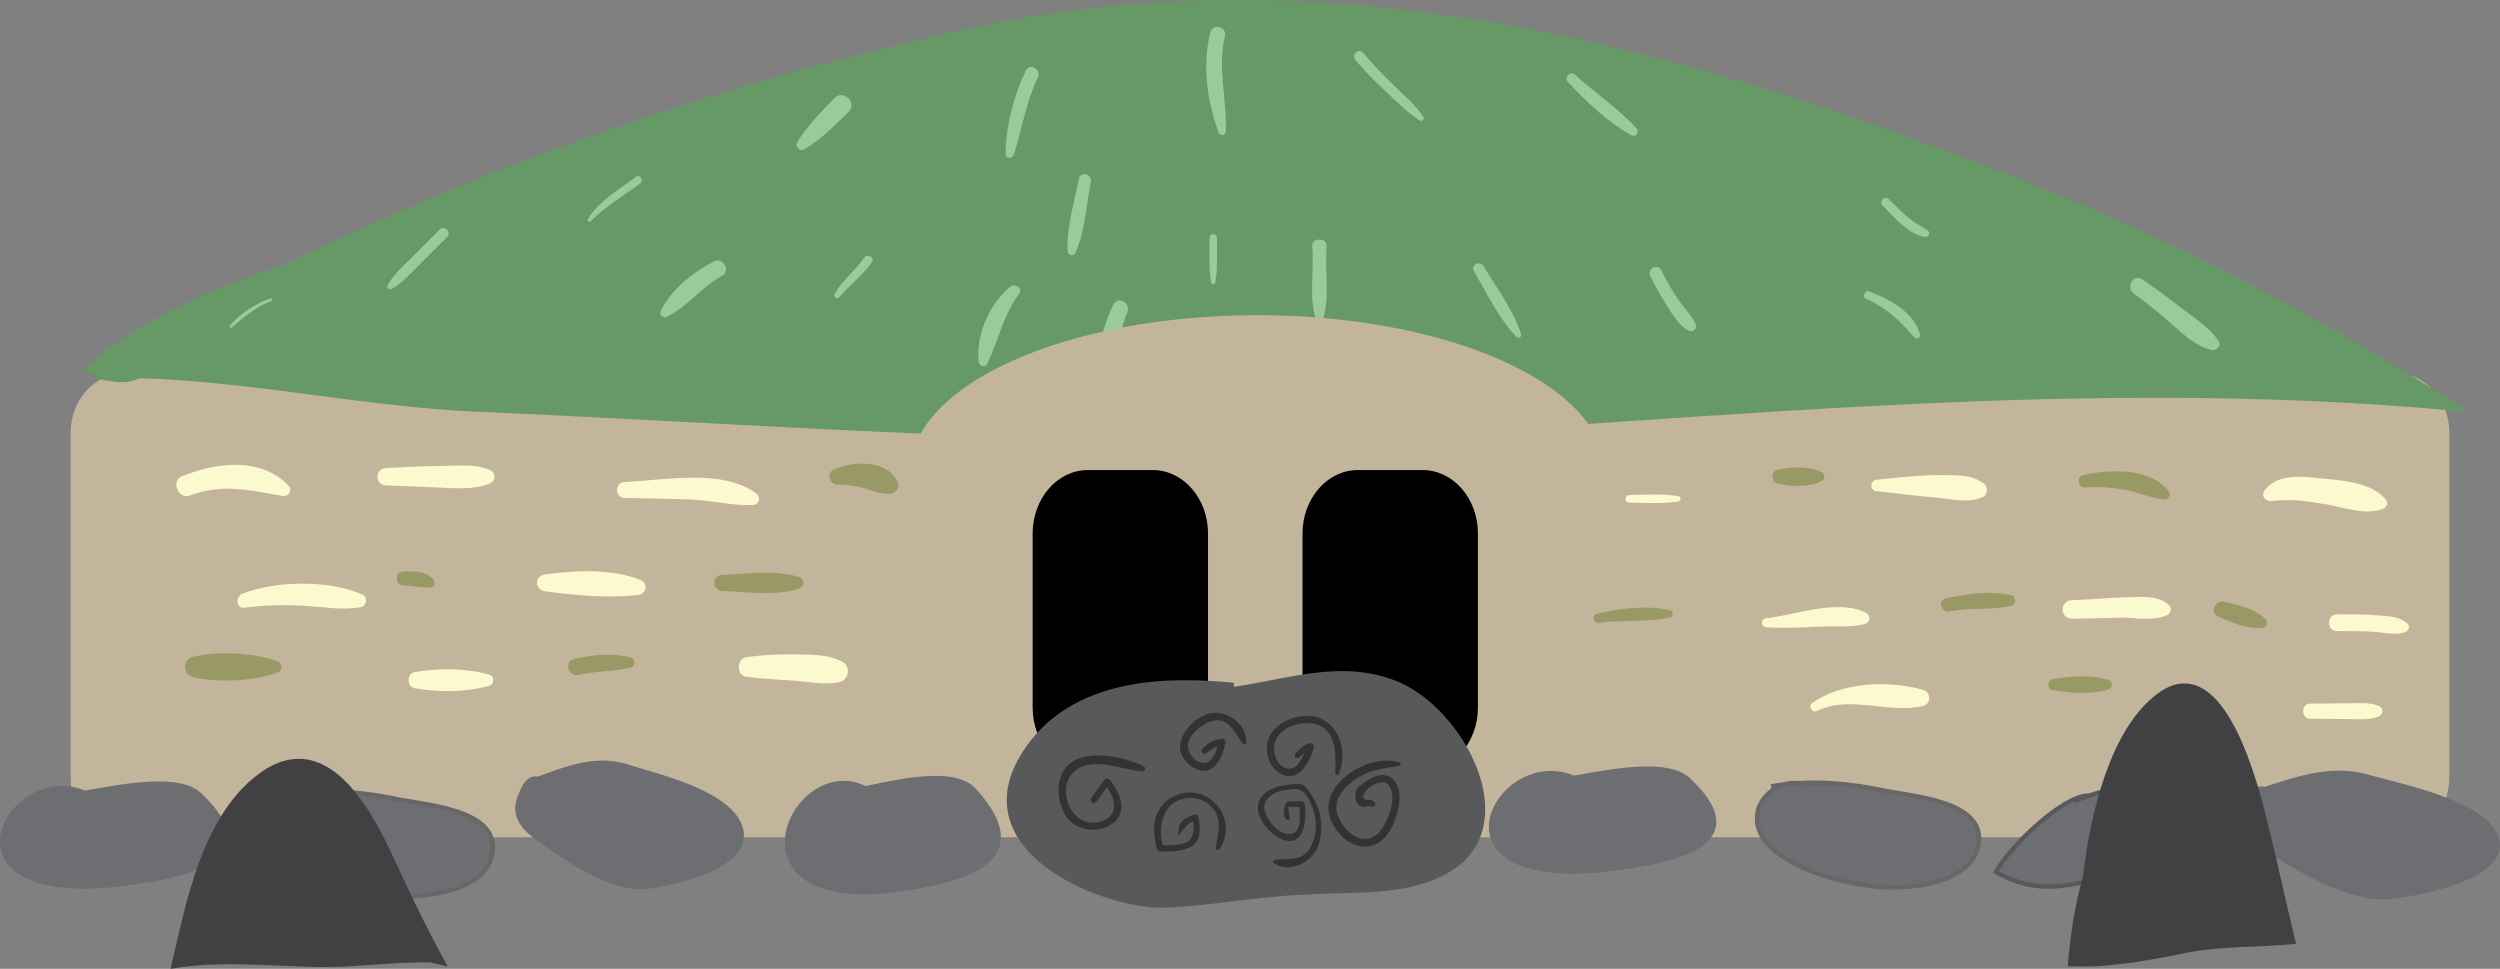 <?xml version="1.0" encoding="utf-8"?>
<!-- Generator: Adobe Illustrator 16.0.0, SVG Export Plug-In . SVG Version: 6.00 Build 0)  -->
<!DOCTYPE svg PUBLIC "-//W3C//DTD SVG 1.1//EN" "http://www.w3.org/Graphics/SVG/1.1/DTD/svg11.dtd">
<svg version="1.1" xmlns="http://www.w3.org/2000/svg" xmlns:xlink="http://www.w3.org/1999/xlink" x="0px" y="0px"
	 width="565.039px" height="218.966px" viewBox="0 0 565.039 218.966" enable-background="new 0 0 565.039 218.966"
	 xml:space="preserve">
<rect x="0" y="0" width="565.039" height="218.966" fill="#808080" stroke="none"/>
<g id="Layer_2">
	<path fill="#C2B59B" stroke="#C2B59B" stroke-miterlimit="10" d="M553.091,175.737c0,7.18-5.372,13-12,13H28.471
		c-6.627,0-12-5.82-12-13v-78c0-7.18,5.373-13,12-13h512.62c6.628,0,12,5.82,12,13V175.737z"/>
	<g>
		<g>
			<path fill="#FCF9CE" d="M42.836,112.005c7.418-2.777,13.528-1.208,21.004,0.077c1.333,0.229,2.381-1.259,1.357-2.331
				c-6.283-6.573-16.566-5.257-24.173-2.044C38.577,108.741,40.349,112.936,42.836,112.005L42.836,112.005z"/>
		</g>
	</g>
	<g>
		<g>
			<path fill="#FCF9CE" d="M87.211,109.706c3.833,0.155,7.667,0.31,11.5,0.465c3.835,0.155,8.342,0.627,11.929-0.878
				c1.526-0.64,1.526-2.471,0-3.111c-3.223-1.352-6.881-0.918-10.321-0.891c-4.369,0.035-8.742,0.301-13.108,0.478
				C84.673,105.871,84.673,109.604,87.211,109.706L87.211,109.706z"/>
		</g>
	</g>
	<g>
		<g>
			<path fill="#FCF9CE" d="M141.211,112.542c4.958,0.14,9.917,0.169,14.875,0.354c4.721,0.177,9.411,1.47,14.125,1.235
				c1.465-0.073,1.799-1.785,0.704-2.599c-7.693-5.713-20.823-2.951-29.704-2.601C138.889,109.024,138.881,112.476,141.211,112.542
				L141.211,112.542z"/>
		</g>
	</g>
	<g>
		<g>
			<path fill="#FCF9CE" d="M55.211,137.351c4.496-0.557,8.917-0.692,13.442-0.444c4.339,0.237,8.643,1.106,12.965,0.308
				c1.255-0.232,1.55-2.263,0.366-2.799c-7.486-3.39-19.58-3.211-27.202-0.233C53.231,134.788,53.266,137.592,55.211,137.351
				L55.211,137.351z"/>
		</g>
	</g>
	<g>
		<g>
			<path fill="#FCF9CE" d="M123.211,133.651c6.751,0.901,14.224,1.597,21,0.836c1.994-0.224,2.346-2.698,0.465-3.438
				c-6.578-2.588-14.568-2.144-21.465-1.227C120.75,130.15,120.752,133.323,123.211,133.651L123.211,133.651z"/>
		</g>
	</g>
	<g>
		<g>
			<path fill="#FCF9CE" d="M93.71,155.557c5.306,0.962,11.652,0.908,16.851-0.554c1.253-0.353,1.253-2.179,0-2.531
				c-5.199-1.462-11.545-1.516-16.851-0.554C91.902,152.246,91.902,155.229,93.71,155.557L93.71,155.557z"/>
		</g>
	</g>
	<g>
		<g>
			<path fill="#FCF9CE" d="M168.608,152.926c3.521,0.514,7.058,0.658,10.604,0.899c3.566,0.243,7.13,1.113,10.654,0.285
				c2.06-0.483,2.433-3.496,0.588-4.498c-3.064-1.664-6.425-1.626-9.849-1.7c-4.017-0.087-8.02,0.059-11.997,0.637
				C166.431,148.865,166.432,152.608,168.608,152.926L168.608,152.926z"/>
		</g>
	</g>
	<g>
		<g>
			<path fill="#FCF9CE" d="M368.211,113.585c3.74,0.091,7.455,0.314,11.167-0.241c0.604-0.09,0.604-1.123,0-1.213
				c-3.712-0.556-7.427-0.333-11.167-0.241C367.119,111.917,367.119,113.558,368.211,113.585L368.211,113.585z"/>
		</g>
	</g>
	<g>
		<g>
			<path fill="#FCF9CE" d="M424.211,111.05c4.515,0.447,9.005,1.047,13.527,1.433c3.559,0.304,7.053,1.314,10.411-0.14
				c1.034-0.448,1.254-2.224,0.376-2.92c-2.682-2.127-5.805-2.014-9.151-2.057c-5.116-0.066-10.089,0.559-15.163,1.06
				C422.522,108.591,422.523,110.882,424.211,111.05L424.211,111.05z"/>
		</g>
	</g>
	<g>
		<g>
			<path fill="#FCF9CE" d="M514.372,112.897c-0.093,0.078-1.756,0.38,0.125,0.225c0.753-0.063,1.501-0.05,2.256-0.083
				c2.736-0.118,5.503,0.412,8.196,0.811c4.044,0.6,9.61,2.773,13.611,1.152c0.698-0.283,1.347-1.182,0.784-1.928
				c-3.304-4.389-11.142-4.56-16.119-5.093c-4.269-0.457-8.992-0.511-11.431,2.928C510.645,112.531,513.04,114.015,514.372,112.897
				L514.372,112.897z"/>
		</g>
	</g>
	<g>
		<g>
			<path fill="#FCF9CE" d="M399.211,141.749c3.942,0.285,7.813,0.122,11.75-0.12c3.418-0.21,7.329,0.324,10.599-0.626
				c1.07-0.312,1.323-1.834,0.313-2.398c-6.092-3.411-16.176,0.421-22.662,1.121C397.926,139.864,397.892,141.653,399.211,141.749
				L399.211,141.749z"/>
		</g>
	</g>
	<g>
		<g>
			<path fill="#FCF9CE" d="M468.211,139.815c3.651,0.031,7.306-0.156,10.956-0.214c3.383-0.052,7.646,0.923,10.762-0.637
				c0.809-0.404,0.929-1.633,0.288-2.233c-2.514-2.352-6.664-1.783-9.838-1.714c-4.063,0.088-8.107,0.518-12.168,0.642
				C465.538,135.74,465.526,139.792,468.211,139.815L468.211,139.815z"/>
		</g>
	</g>
	<g>
		<g>
			<path fill="#FCF9CE" d="M528.211,142.624c2.694,0.001,5.385,0.021,8.077,0.156c2.414,0.121,4.913,0.897,7.25,0.144
				c0.795-0.256,1.312-1.441,0.543-2.057c-1.955-1.564-4.193-1.574-6.64-1.783c-3.065-0.263-6.157-0.232-9.23-0.233
				C525.778,138.85,525.778,142.623,528.211,142.624L528.211,142.624z"/>
		</g>
	</g>
	<g>
		<g>
			<path fill="#FCF9CE" d="M410.75,160.658c7.329-3.666,16.329,0.825,23.956-1.128c1.809-0.463,1.744-3.089,0-3.586
				c-7.938-2.261-18.134-1.825-25.032,2.872C408.537,159.59,409.514,161.276,410.75,160.658L410.75,160.658z"/>
		</g>
	</g>
	<g>
		<g>
			<path fill="#FCF9CE" d="M522.211,162.46c2.692,0.017,5.385,0.033,8.077,0.05c2.426,0.015,4.962,0.336,7.265-0.533
				c1.22-0.46,1.22-2.019,0-2.479c-2.303-0.869-4.839-0.548-7.265-0.533c-2.692,0.017-5.385,0.033-8.077,0.05
				C519.99,159.028,519.99,162.446,522.211,162.46L522.211,162.46z"/>
		</g>
	</g>
	<g>
		<g>
			<path fill="#999965" d="M43.579,153.031c5.807,1.305,13.345,0.952,19.003-0.949c1.328-0.446,1.328-2.243,0-2.689
				c-5.658-1.901-13.196-2.254-19.003-0.949C41.302,148.955,41.302,152.52,43.579,153.031L43.579,153.031z"/>
		</g>
	</g>
	<g>
		<g>
			<path fill="#999965" d="M130.706,152.53c3.909-0.904,7.942-0.672,11.826-1.633c1.15-0.284,1.151-2.036,0-2.32
				c-4.217-1.039-8.613-0.604-12.814,0.367C127.381,149.484,128.372,153.07,130.706,152.53L130.706,152.53z"/>
		</g>
	</g>
	<g>
		<g>
			<path fill="#999965" d="M163.211,133.542c5.645,0.265,11.911,1.223,17.363-0.486c1.304-0.408,1.304-2.229,0-2.637
				c-5.453-1.709-11.718-0.751-17.363-0.486C160.885,130.042,160.885,133.433,163.211,133.542L163.211,133.542z"/>
		</g>
	</g>
	<g>
		<g>
			<path fill="#999965" d="M91.211,132.323c2.014,0.029,3.997,0.489,6,0.48c0.99-0.004,1.332-1.131,0.754-1.82
				c-1.65-1.969-4.416-1.861-6.754-1.832C89.166,129.177,89.167,132.294,91.211,132.323L91.211,132.323z"/>
		</g>
	</g>
	<g>
		<g>
			<path fill="#999965" d="M189.211,109.515c2.059,0.072,4.035,0.223,6.023,0.799c2.014,0.583,3.835,1.488,5.977,1.256
				c1.089-0.118,2.208-1.096,1.767-2.319c-1.949-5.407-10.386-5.186-14.664-3.048C186.653,107.033,187.545,109.457,189.211,109.515
				L189.211,109.515z"/>
		</g>
	</g>
	<g>
		<g>
			<path fill="#999965" d="M401.775,109.319c3.197,0.617,7.026,0.907,10.002-0.614c0.731-0.374,0.731-1.562,0-1.936
				c-2.976-1.521-6.805-1.231-10.002-0.614C400.204,106.458,400.204,109.016,401.775,109.319L401.775,109.319z"/>
		</g>
	</g>
	<g>
		<g>
			<path fill="#999965" d="M361.495,140.766c5.276-0.756,10.742-0.03,15.942-1.211c0.811-0.185,0.812-1.451,0-1.635
				c-5.33-1.207-11.234-0.407-16.509,0.789C359.555,139.021,360.174,140.955,361.495,140.766L361.495,140.766z"/>
		</g>
	</g>
	<g>
		<g>
			<path fill="#999965" d="M440.619,138.214c4.585-1.023,9.417-0.181,13.92-1.29c1.177-0.29,1.178-2.084,0-2.373
				c-4.547-1.117-10.212-0.348-14.734,0.71C437.878,135.711,438.697,138.643,440.619,138.214L440.619,138.214z"/>
		</g>
	</g>
	<g>
		<g>
			<path fill="#999965" d="M471.211,110.159c3.017-0.232,5.861,0.02,8.845,0.503c3.008,0.488,5.814,1.817,8.835,2.235
				c1.209,0.167,1.971-1.029,1.171-2.011c-4.305-5.282-13.259-4.794-19.229-3.521C469.274,107.699,469.609,110.282,471.211,110.159
				L471.211,110.159z"/>
		</g>
	</g>
	<g>
		<g>
			<path fill="#999965" d="M463.87,155.977c3.903,0.62,8.845,1.134,12.64-0.158c1.067-0.363,1.067-1.799,0-2.162
				c-3.795-1.292-8.736-0.778-12.64-0.158C462.637,153.693,462.637,155.781,463.87,155.977L463.87,155.977z"/>
		</g>
	</g>
	<g>
		<g>
			<path fill="#999965" d="M501.287,139.319c3.236,1.375,6.638,3.016,10.23,2.525c0.888-0.121,1.057-1.371,0.507-1.92
				c-2.431-2.421-6.103-3.162-9.325-3.954C500.759,135.494,499.315,138.481,501.287,139.319L501.287,139.319z"/>
		</g>
	</g>
	<g>
		<g>
			<path fill="#999965" d="M338.714,78.234c-1.897-1.896-3.779-3.792-6.255-4.922c-0.567-0.259-1.05,0.516-0.496,0.85
				c2.167,1.306,3.967,3.3,5.745,5.078C338.358,79.889,339.363,78.883,338.714,78.234L338.714,78.234z"/>
		</g>
	</g>
</g>
<g id="Layer_1">
	<g id="XMLID_1_">
		<g>
			<path fill="#669966" d="M25.687,85.041c-2.11-0.18-4.18-0.49-6.14-1.51c12.65-11.19,27.3-17.15,43.58-22.89l0.16,0.32
				c47-23.37,102.42-42.72,159.89-54.87c82.6-16.67,160.04,6.82,227.16,32.58c40.01,15.15,73.57,33.34,105.83,53.79
				c-23.22-2.2-46.229-3.06-69.11-3.06c-55.96,0-111.199,5.14-167.079,8.37c-72.28,3.78-143.271-2.28-214.26-5.31
				c-27.1-1.51-52.91-7.58-80.02-7.58L25.687,85.041z"/>
		</g>
		<g>
			<path fill="none" stroke="#669966" stroke-miterlimit="10" d="M46.347,69.731c5.51-2.98,11.16-5.92,16.94-8.77
				c47-23.37,102.42-42.72,159.89-54.87c82.6-16.67,160.04,6.82,227.16,32.58c40.01,15.15,73.57,33.34,105.83,53.79
				c-23.22-2.2-46.229-3.06-69.11-3.06c-55.96,0-111.199,5.14-167.079,8.37c-72.28,3.78-143.271-2.28-214.26-5.31
				c-27.1-1.51-52.91-7.58-80.02-7.58"/>
			<path fill="none" stroke="#669966" stroke-miterlimit="10" d="M21.597,85.071c2.96,0.43,5.95,1.35,8.65,0.38
				c-1.52-0.22-3.05-0.28-4.56-0.41c-2.11-0.18-4.18-0.49-6.14-1.51c12.65-11.19,27.3-17.15,43.58-22.89"/>
		</g>
	</g>
	<g>
		<g>
			<path fill="#99CB99" d="M273.562,7.282c-1.888,7.558-0.731,15.451,1.858,22.673c0.312,0.868,1.566,0.73,1.611-0.218
				c0.34-7.252-1.921-14.344-0.171-21.545C277.382,6.049,274.096,5.141,273.562,7.282L273.562,7.282z"/>
		</g>
	</g>
	<g>
		<g>
			<path fill="#99CB99" d="M273.368,53.737c0.041,3.342-0.217,6.834,0.369,10.131c0.084,0.472,0.865,0.472,0.949,0
				c0.586-3.297,0.328-6.789,0.369-10.131C275.069,52.649,273.354,52.649,273.368,53.737L273.368,53.737z"/>
		</g>
	</g>
	<g>
		<g>
			<path fill="#99CB99" d="M231.855,15.945c-2.813,5.933-4.432,12.22-4.605,18.792c-0.029,1.115,1.569,1.268,1.888,0.255
				c1.846-5.863,2.75-11.872,5.429-17.463C235.439,15.711,232.722,14.118,231.855,15.945L231.855,15.945z"/>
		</g>
	</g>
	<g>
		<g>
			<path fill="#99CB99" d="M243.878,40.37c-1.059,5.255-2.805,10.984-2.604,16.368c0.032,0.857,1.337,1.376,1.747,0.473
				c2.229-4.908,2.505-10.842,3.524-16.105C246.881,39.365,244.23,38.619,243.878,40.37L243.878,40.37z"/>
		</g>
	</g>
	<g>
		<g>
			<path fill="#99CB99" d="M188.637,22.163c-3.077,3.155-6.154,6.184-8.438,9.983c-0.605,1.006,0.597,2.208,1.603,1.603
				c3.799-2.284,6.828-5.36,9.983-8.438C193.844,23.305,190.644,20.105,188.637,22.163L188.637,22.163z"/>
		</g>
	</g>
	<g>
		<g>
			<path fill="#99CB99" d="M143.762,39.968c-3.86,2.91-8.307,5.33-10.895,9.568c-0.237,0.389,0.309,0.805,0.626,0.483
				c3.343-3.391,7.335-5.742,11.168-8.513C145.588,40.836,144.674,39.281,143.762,39.968L143.762,39.968z"/>
		</g>
	</g>
	<g>
		<g>
			<path fill="#99CB99" d="M99.366,51.892c-2,2-4,4-6,6c-1.994,1.994-4.345,4.028-5.721,6.514c-0.321,0.58,0.318,1.219,0.897,0.897
				c2.22-1.229,4.065-3.272,5.848-5.055c2.222-2.222,4.444-4.444,6.667-6.667C102.147,52.492,100.457,50.801,99.366,51.892
				L99.366,51.892z"/>
		</g>
	</g>
	<g>
		<g>
			<path fill="#99CB99" d="M161.265,59.118c-4.598,2.396-9.643,6.37-11.904,11.122c-0.434,0.912,0.435,1.78,1.347,1.347
				c4.71-2.238,7.828-6.765,12.449-9.231C165.295,61.216,163.404,58.004,161.265,59.118L161.265,59.118z"/>
		</g>
	</g>
	<g>
		<g>
			<path fill="#99CB99" d="M195.341,58.229c-2.038,2.937-4.903,5.034-6.696,8.178c-0.36,0.63,0.542,1.382,1.03,0.795
				c2.33-2.797,5.308-4.931,7.406-7.955C197.825,58.175,196.077,57.169,195.341,58.229L195.341,58.229z"/>
		</g>
	</g>
	<g>
		<g>
			<path fill="#99CB99" d="M306.366,13.583c2.17,2.615,4.569,4.989,7.05,7.307c2.33,2.179,4.801,4.654,7.5,6.354
				c0.492,0.31,1.12-0.308,0.802-0.802c-1.739-2.701-4.431-4.896-6.708-7.146c-2.419-2.391-4.812-4.752-6.952-7.403
				C307.092,10.697,305.386,12.401,306.366,13.583L306.366,13.583z"/>
		</g>
	</g>
	<g>
		<g>
			<path fill="#99CB99" d="M354.399,18.549c4.246,4.508,8.873,9.005,14.327,12.018c0.98,0.542,1.883-0.7,1.165-1.509
				c-4.083-4.598-9.347-7.988-13.867-12.132C354.933,15.925,353.38,17.468,354.399,18.549L354.399,18.549z"/>
		</g>
	</g>
	<g>
		<g>
			<path fill="#99CB99" d="M425.499,46.45c2.495,2.482,5.793,6.519,9.495,7.079c0.888,0.134,1.467-0.977,0.632-1.5
				c-1.444-0.904-2.879-1.655-4.211-2.745c-1.596-1.305-3.038-2.802-4.49-4.259C426.006,44.103,424.577,45.532,425.499,46.45
				L425.499,46.45z"/>
		</g>
	</g>
	<g>
		<g>
			<path fill="#99CB99" d="M482.277,66.336c3.093,2.208,5.984,4.659,8.835,7.167c2.586,2.276,5.291,4.774,8.726,5.59
				c1.111,0.264,2.335-0.993,1.588-2.066c-1.985-2.851-4.972-4.822-7.714-6.893c-3.158-2.384-6.244-4.837-9.565-6.996
				C482.117,61.819,480.367,64.972,482.277,66.336L482.277,66.336z"/>
		</g>
	</g>
	<g>
		<g>
			<path fill="#99CB99" d="M421.75,67.526c4.628,2.035,7.723,4.944,10.914,8.758c0.513,0.612,1.492-0.043,1.293-0.752
				c-1.42-5.036-6.983-7.928-11.503-9.676C421.491,65.483,420.805,67.111,421.75,67.526L421.75,67.526z"/>
		</g>
	</g>
	<g>
		<g>
			<path fill="#99CB99" d="M372.998,62.447c1.153,2.311,2.414,4.555,3.805,6.731c1.242,1.944,2.719,4.461,4.829,5.55
				c1.063,0.549,2.064-0.534,1.571-1.571c-0.935-1.969-2.672-3.634-3.896-5.443c-1.444-2.135-2.704-4.396-3.882-6.688
				C374.594,59.41,372.191,60.833,372.998,62.447L372.998,62.447z"/>
		</g>
	</g>
	<g>
		<g>
			<path fill="#99CB99" d="M333.139,61.364c2.977,4.943,5.587,10.659,9.642,14.804c0.419,0.428,1.204-0.005,1.019-0.593
				c-1.75-5.526-5.556-10.514-8.516-15.465C334.463,58.737,332.31,59.988,333.139,61.364L333.139,61.364z"/>
		</g>
	</g>
	<g>
		<g>
			<path fill="#99CB99" d="M296.571,55.737c0.507,5.263-0.78,11.137,0.782,16.237c0.26,0.849,1.457,0.849,1.717,0
				c1.563-5.1,0.275-10.974,0.782-16.237C300.055,53.623,296.368,53.623,296.571,55.737L296.571,55.737z"/>
		</g>
	</g>
	<g>
		<g>
			<path fill="#99CB99" d="M251.653,68.827c-1.212,2.405-2.032,4.912-2.698,7.517c-0.67,2.623-1.586,5.674-1.244,8.394
				c0.173,1.377,1.985,2.176,2.795,0.757c2.505-4.389,2.212-10.167,4.263-14.846C255.683,68.565,252.717,66.714,251.653,68.827
				L251.653,68.827z"/>
		</g>
	</g>
	<g>
		<g>
			<path fill="#99CB99" d="M228.283,64.809c-4.63,3.922-7.751,10.839-7.103,16.928c0.098,0.917,1.422,1.536,1.922,0.521
				c2.631-5.353,3.565-10.971,7.243-15.858C231.299,65.132,229.342,63.913,228.283,64.809L228.283,64.809z"/>
		</g>
	</g>
	<g>
		<g>
			<path fill="#99CB99" d="M61.124,67.421c-3.391,1.179-6.715,3.446-9.161,6.068c-0.311,0.333,0.16,0.798,0.497,0.497
				c2.628-2.341,5.501-4.697,8.839-5.932C61.69,67.909,61.527,67.281,61.124,67.421L61.124,67.421z"/>
		</g>
	</g>
</g>
<g id="Layer_3">
	<ellipse fill="#C2B59B" stroke="#C2B59B" stroke-miterlimit="10" cx="284.211" cy="106.737" rx="78" ry="35"/>
</g>
<g id="Layer_4">
	<path stroke="#000000" stroke-miterlimit="10" d="M272.531,159.889c0,7.648-5.373,13.849-12,13.849h-14.64
		c-6.627,0-12-6.2-12-13.849v-39.302c0-7.649,5.373-13.85,12-13.85h14.64c6.627,0,12,6.201,12,13.85V159.889z"/>
	<path stroke="#000000" stroke-miterlimit="10" d="M333.532,159.889c0,7.648-5.373,13.849-12,13.849h-14.641
		c-6.627,0-12-6.2-12-13.849v-39.302c0-7.649,5.373-13.85,12-13.85h14.641c6.627,0,12,6.201,12,13.85V159.889z"/>
</g>
<g id="Layer_5">
	<g id="XMLID_2_">
		<g>
			<path fill="#6D6E71" d="M355.673,175.835c10.106-1.873,21.801-3.854,26.119,0.58c17.063,16.176-9.188,18.872-19.688,20.22
				C321.076,200.585,338.913,168.516,355.673,175.835z"/>
		</g>
		<g>
			<path fill="none" stroke="#6D6E71" stroke-miterlimit="10" d="M355.673,175.835c-5.276,0.984-10.106,1.928-13.257,1.928"/>
			<path fill="none" stroke="#6D6E71" stroke-miterlimit="10" d="M355.673,175.835c-16.761-7.319-34.598,24.75,6.431,20.8
				c10.501-1.348,36.751-4.044,19.688-20.22C377.474,171.98,365.78,173.962,355.673,175.835z"/>
			<path fill="none" stroke="#6D6E71" stroke-miterlimit="10" d="M356.854,176.415c-0.394-0.216-0.787-0.418-1.181-0.58"/>
		</g>
	</g>
	<g id="XMLID_3_">
		<g>
			<path fill="#6D6E71" d="M195.589,178.188c9.592-2.076,20.691-4.273,24.789,0.643c16.194,17.93-8.72,20.918-18.685,22.412
				C162.753,205.621,179.682,170.075,195.589,178.188z"/>
		</g>
		<g>
			<path fill="none" stroke="#6D6E71" stroke-miterlimit="10" d="M195.589,178.188c-5.007,1.091-9.591,2.137-12.581,2.137"/>
			<path fill="none" stroke="#6D6E71" stroke-miterlimit="10" d="M195.589,178.188c-15.907-8.113-32.836,27.433,6.104,23.055
				c9.965-1.494,34.879-4.482,18.685-22.412C216.28,173.915,205.181,176.112,195.589,178.188z"/>
			<path fill="none" stroke="#6D6E71" stroke-miterlimit="10" d="M196.71,178.831c-0.374-0.239-0.747-0.463-1.121-0.643"/>
		</g>
	</g>
	<g id="XMLID_4_">
		<g>
			<path fill="#6D6E71" d="M406.168,177.022c6.47-0.421,12.824,0.299,18.731,1.479c6.924,1.533,23.847,2.3,22.309,12.265
				c-1.538,9.964-19.231,10.73-26.154,9.197c-6.924-0.766-25.386-6.132-23.848-16.097c0.47-3.296,3.277-5.733,6.085-6.576
				C404.253,177.168,405.214,177.084,406.168,177.022z"/>
		</g>
		<g>
			<path fill="none" stroke="#666766" stroke-miterlimit="10" d="M407.976,177.735c-0.515-0.383-1.131-0.621-1.808-0.713
				c-0.893-0.138-1.885-0.03-2.877,0.269c-2.808,0.843-5.615,3.28-6.085,6.576c-1.538,9.965,16.924,15.331,23.848,16.097
				c6.923,1.533,24.616,0.767,26.154-9.197c1.538-9.965-15.385-10.731-22.309-12.265c-5.907-1.181-12.262-1.9-18.731-1.479
				c-0.954,0.062-1.915,0.146-2.877,0.269c-1,0.115-2.008,0.261-3.008,0.444"/>
		</g>
	</g>
	<g id="XMLID_5_">
		<g>
			<path fill="#6D6E71" d="M472.009,179.881c9.233-3.175,27.245-6.51,28.169,7.597c1.044,14.055-22.965,10.86-30.271,12.138
				c-6.785,1.278-12.005,1.278-18.79-2.556c3.132-5.749,15.136-17.249,20.877-17.249L472.009,179.881z"/>
		</g>
		<g>
			<path fill="none" stroke="#58595B" stroke-miterlimit="10" d="M468.863,181.089c0.855-0.371,1.926-0.792,3.146-1.208
				c9.233-3.175,27.245-6.51,28.169,7.597c1.044,14.055-22.965,10.86-30.271,12.138c-6.785,1.278-12.005,1.278-18.79-2.556
				c3.132-5.749,15.136-17.249,20.877-17.249"/>
		</g>
	</g>
	<g id="XMLID_6_">
		<g>
			<path fill="#6D6E71" d="M511.875,178.355c8.015-2.549,15.415-5.267,24.227-2.528c7.368,2.036,23.86,5.43,27.721,12.556
				c4.912,9.501-16.843,13.573-23.159,14.252c-9.124,1.357-21.756-6.447-29.125-11.198c-3.86-2.375-6.316-5.429-3.86-9.841
				c0.411-0.923,0.927-1.798,1.548-2.419C510.118,178.912,511.001,178.634,511.875,178.355z"/>
		</g>
		<g>
			<path fill="none" stroke="#6D6E71" stroke-miterlimit="10" d="M512.942,178.882c-0.372-0.258-0.727-0.432-1.066-0.526
				c-1.031-0.295-1.916,0.088-2.649,0.821c-0.621,0.621-1.137,1.496-1.548,2.419c-2.456,4.412,0,7.466,3.86,9.841
				c7.369,4.751,20.001,12.556,29.125,11.198c6.316-0.679,28.071-4.751,23.159-14.252c-3.86-7.126-20.353-10.52-27.721-12.556
				c-8.812-2.738-16.212-0.021-24.227,2.528c-0.874,0.278-1.758,0.557-2.649,0.821c-0.049,0.017-0.095,0.03-0.144,0.044"/>
		</g>
	</g>
	<g id="XMLID_7_">
		<g>
			<path fill="#58595B" d="M278.94,155.724c12.633-1.791,24.885-6.478,37.521-0.901c15.287,7.017,29.352,35.084,7.338,43.578
				c-9.173,3.693-19.568,2.585-29.047,3.323c-10.701,0.37-21.402,2.586-32.104,2.955c-14.37,0-47.391-13.664-29.352-36.931
				c11.007-14.033,30.575-14.402,45.557-12.926L278.94,155.724z"/>
		</g>
		<g>
			<path fill="none" stroke="#58595B" stroke-miterlimit="10" d="M278.854,154.822c-14.982-1.477-34.55-1.107-45.557,12.926
				c-18.039,23.267,14.982,36.931,29.352,36.931c10.701-0.369,21.402-2.585,32.104-2.955c9.479-0.738,19.874,0.37,29.047-3.323
				c22.014-8.494,7.949-36.562-7.338-43.578c-12.637-5.576-24.889-0.89-37.521,0.901c-3.26,0.458-6.546,0.728-9.87,0.576
				c-1.223,0-2.752-0.369-3.975-0.369"/>
		</g>
	</g>
	<g>
		<g>
			<path fill="#333333" d="M247.725,181.251c1.092-1.267,1.928-2.712,3.021-3.979c-0.356,0-0.713,0-1.069,0
				c2.229,2.649,3.568,6.646-0.483,8.282c-3.323,1.341-6.652-0.735-7.753-3.911c-1.76-5.075,1.045-8.811,6.133-8.941
				c3.652-0.094,7.046,1.373,10.639,1.645c0.604,0.046,0.833-0.863,0.308-1.136c-3.974-2.056-10.949-3.492-15.214-1.567
				c-4.85,2.187-5.023,8.851-2.345,12.862c2.189,3.278,6.86,3.883,10.094,1.918c4.125-2.507,2.163-7.354-0.308-10.222
				c-0.253-0.293-0.817-0.299-1.069,0c-1.08,1.282-1.899,2.739-2.979,4.021C246.1,180.934,247.11,181.964,247.725,181.251
				L247.725,181.251z"/>
		</g>
	</g>
	<g>
		<g>
			<path fill="#333333" d="M266.278,188.804c1.398-1.411,1.913-2.822,4.109-3.43c-0.278-0.212-0.557-0.425-0.835-0.637
				c0.22,1.672,0.613,3.813-0.708,5.133c-1.464,1.464-4.775,1.125-6.632,1.141c0.233,0.178,0.467,0.355,0.7,0.533
				c-1.493-5.014,0.027-11.055,6.175-11.182c2.218-0.046,4.354,1.143,5.519,3.011c1.686,2.703,0.381,5.521,0.216,8.364
				c-0.024,0.424,0.52,0.484,0.728,0.197c3.8-5.244-0.052-12.438-6.132-12.815c-2.505-0.155-5.287,0.987-6.828,2.987
				c-2.2,2.855-2.041,6.52-1.078,9.824c0.09,0.31,0.374,0.534,0.7,0.533c2.543-0.007,5.547,0.102,7.638-1.588
				c1.785-1.443,1.336-4.378,0.999-6.314c-0.06-0.346-0.494-0.562-0.812-0.461c-1.363,0.429-2.571,0.926-3.356,2.171
				c-0.469,0.745-0.144,1.787-0.549,2.419C266.072,188.781,266.204,188.878,266.278,188.804L266.278,188.804z"/>
		</g>
	</g>
	<g>
		<g>
			<path fill="#333333" d="M272.687,170.212c1.037-0.831,2.168-1.568,3.525-1.694c-0.251-0.329-0.502-0.658-0.752-0.987
				c-0.43,1.985-1.361,5.495-4.091,4.815c-1.564-0.39-2.76-2.125-2.862-3.667c-0.164-2.478,3.282-5.102,5.351-5.704
				c3.728-1.086,5.209,2.683,6.949,4.999c0.27,0.359,0.859,0.263,0.873-0.236c0.108-3.876-3.861-6.937-7.529-6.61
				c-3.385,0.301-7.016,3.858-7.438,7.211c-0.316,2.509,1.95,4.998,4.194,5.687c3.746,1.148,5.506-3.258,6.057-6.08
				c0.088-0.446-0.212-1.049-0.752-0.987c-1.729,0.196-3.321,0.976-4.475,2.306C271.159,169.927,272.017,170.749,272.687,170.212
				L272.687,170.212z"/>
		</g>
	</g>
	<g>
		<g>
			<path fill="#333333" d="M293.648,171.174c0.667-0.587,1.64-1.558,2.563-1.669c-0.247-0.324-0.493-0.647-0.74-0.972
				c-0.773,2.199-2.448,6.708-5.549,4.743c-2.002-1.269-2.434-4.31-1.44-6.291c1.597-3.188,7.03-4.466,10.003-2.869
				c3.75,2.015,3.43,7.044,3.273,10.621c-0.019,0.428,0.664,0.65,0.845,0.229c1.882-4.4,0.511-10.541-4.142-12.614
				c-3.744-1.668-9.997,0.428-11.636,4.314c-1.235,2.93-0.11,6.75,2.755,8.285c3.927,2.104,6.6-2.99,7.371-6.01
				c0.149-0.586-0.373-1.071-0.944-0.944c-1.29,0.287-2.369,1.356-3.232,2.304C292.236,170.893,293.051,171.698,293.648,171.174
				L293.648,171.174z"/>
		</g>
	</g>
	<g>
		<g>
			<path fill="#333333" d="M291.105,184.556c0.319,0.239,0.44,0.234,0.361-0.016c-0.452-2.535-0.534-2.2,0.926-2.178
				c1.921,0.029,1.261-0.286,1.37,1.458c0.095,1.533,0.04,4.367-1.97,4.637c-2.718,0.363-5.422-3.011-5.963-5.322
				c-0.412-1.763,0.759-3.046,2.208-3.816c1.364-0.724,3.007-0.884,4.513-0.995c2.271-0.169,3.293,2.225,4.037,4.032
				c1.142,2.771,1.108,6.019-0.183,8.721c-1.754,3.672-4.916,2.91-8.193,3.208c-0.454,0.041-0.611,0.58-0.229,0.845
				c2.687,1.854,6.546,0.563,8.566-1.681c2.238-2.484,2.369-6.21,1.771-9.311c-0.385-2.002-1.393-3.871-2.59-5.492
				c-1.271-1.722-1.844-1.505-3.938-1.338c-2.474,0.197-5.182,0.804-6.736,2.887c-2.445,3.277,1.431,7.958,4.312,9.325
				c5.511,2.613,6.042-4.314,5.474-7.956c-0.044-0.279-0.365-0.483-0.63-0.479c-1,0.016-2,0.031-3,0.046
				c-0.277,0.005-0.504,0.184-0.585,0.446c-0.325,1.045-1.003,3.092,0.303,3.744c0.286,0.143,0.625-0.09,0.542-0.417
				c-0.019-0.074-0.037-0.148-0.057-0.222C291.383,184.559,291.215,184.475,291.105,184.556L291.105,184.556z"/>
		</g>
	</g>
	<g>
		<g>
			<path fill="#333333" d="M310.67,181.278c-0.389-0.362-0.734-0.526-1.274-0.496c-2.225,0.125-1.14-1.949,0.127-2.806
				c1.16-0.786,3.289-1.921,4.37-0.435c1.833,2.521,0.1,7.119-1.297,9.413c-3.105,5.099-8.458,2.09-10.229-2.617
				c-1.412-3.753,1.864-6.949,4.753-8.693c2.865-1.729,5.989-2.021,9.19-2.546c0.401-0.065,0.312-0.609,0-0.723
				c-6.904-2.524-19.205,5.334-15.36,13.34c2.816,5.864,9.29,8.122,13.139,2.112c1.832-2.86,4.043-10.393-0.204-12.353
				c-2.344-1.081-5.008,0.918-6.731,2.281c-1.07,0.846-1.095,3.288-0.015,4.227c1.021,0.886,1.793-0.12,2.745,0.313
				C310.517,182.585,311.245,181.816,310.67,181.278L310.67,181.278z"/>
		</g>
	</g>
	<g id="XMLID_8_">
		<g>
			<path fill="#6D6E71" d="M121.495,176.076c7.022-2.549,13.505-5.267,21.225-2.528c6.456,2.036,20.905,5.43,24.287,12.556
				c4.304,9.501-14.756,13.573-20.29,14.252c-7.993,1.357-19.061-6.447-25.517-11.198c-3.382-2.375-5.534-5.429-3.382-9.841
				c0.36-0.923,0.812-1.798,1.356-2.419C119.955,176.633,120.729,176.354,121.495,176.076z"/>
		</g>
		<g>
			<path fill="none" stroke="#6D6E71" stroke-miterlimit="10" d="M122.429,176.603c-0.326-0.258-0.636-0.432-0.935-0.526
				c-0.904-0.295-1.678,0.088-2.321,0.821c-0.544,0.621-0.996,1.496-1.356,2.419c-2.152,4.412,0,7.466,3.382,9.841
				c6.456,4.751,17.523,12.556,25.517,11.198c5.534-0.679,24.594-4.751,20.29-14.252c-3.382-7.126-17.831-10.52-24.287-12.556
				c-7.72-2.738-14.203-0.021-21.225,2.528c-0.765,0.278-1.54,0.557-2.321,0.821c-0.043,0.017-0.083,0.03-0.126,0.044"/>
		</g>
	</g>
	<g id="XMLID_9_">
		<g>
			<path fill="#6D6E71" d="M70.261,178.988c6.469-0.421,12.824,0.299,18.731,1.479c6.923,1.533,23.847,2.3,22.309,12.265
				c-1.539,9.964-19.231,10.73-26.155,9.197c-6.923-0.766-25.386-6.132-23.847-16.097c0.469-3.296,3.277-5.733,6.085-6.576
				C68.346,179.134,69.308,179.05,70.261,178.988z"/>
		</g>
		<g>
			<path fill="none" stroke="#666766" stroke-miterlimit="10" d="M72.069,179.701c-0.515-0.383-1.131-0.621-1.808-0.713
				c-0.892-0.138-1.885-0.03-2.877,0.269c-2.808,0.843-5.616,3.28-6.085,6.576c-1.539,9.965,16.924,15.331,23.847,16.097
				c6.923,1.533,24.616,0.767,26.155-9.197c1.539-9.965-15.385-10.731-22.309-12.265c-5.908-1.181-12.262-1.9-18.731-1.479
				c-0.954,0.062-1.916,0.146-2.877,0.269c-1,0.115-2.008,0.261-3.008,0.444"/>
		</g>
	</g>
	<g id="XMLID_10_">
		<g>
			<path fill="#6D6E71" d="M19.143,179.216c10.119-1.874,21.814-3.855,26.132,0.58c17.063,16.176-9.188,18.872-19.688,20.22
				C-15.429,203.966,2.395,171.91,19.143,179.216z"/>
		</g>
		<g>
			<path fill="none" stroke="#6D6E71" stroke-miterlimit="10" d="M19.143,179.216c-5.263,0.984-10.106,1.928-13.244,1.928"/>
			<path fill="none" stroke="#6D6E71" stroke-miterlimit="10" d="M19.143,179.216c-16.748-7.306-34.572,24.75,6.444,20.8
				c10.5-1.348,36.75-4.044,19.688-20.22C40.957,175.36,29.262,177.342,19.143,179.216z"/>
			<path fill="none" stroke="#6D6E71" stroke-miterlimit="10" d="M20.337,179.796c-0.394-0.216-0.801-0.418-1.194-0.58"/>
		</g>
	</g>
	<g id="XMLID_11_">
		<g>
			<path fill="#414042" d="M471.263,198.372c1.756-15.362,6.387-33.064,16.13-40.784c13.374-10.753,21.175,14.211,24.519,28.037
				c2.229,8.833,4.18,18.051,6.408,27.269c-8.637,0.768-17.274,0.384-25.912,2.304c-7.801,1.536-16.16,3.072-24.519,2.688
				C468.316,212.586,469.4,204.348,471.263,198.372z"/>
		</g>
		<g>
			<path fill="none" stroke="#414042" stroke-miterlimit="10" d="M471.263,198.372c0.565-1.82,1.204-3.426,1.92-4.682"/>
			<path fill="none" stroke="#414042" stroke-miterlimit="10" d="M471.263,198.372c1.756-15.362,6.387-33.064,16.13-40.784
				c13.374-10.753,21.175,14.211,24.519,28.037c2.229,8.833,4.18,18.051,6.408,27.269c-8.637,0.768-17.274,0.384-25.912,2.304
				c-7.801,1.536-16.16,3.072-24.519,2.688C468.316,212.586,469.4,204.348,471.263,198.372z"/>
			<path fill="none" stroke="#414042" stroke-miterlimit="10" d="M470.675,204.828c0.14-2.078,0.335-4.244,0.588-6.456"/>
		</g>
	</g>
	<g id="XMLID_12_">
		<g>
			<path fill="#414042" d="M97.162,217.004c-1.517-0.299-3.058-0.512-4.591-0.512c-1.573,0-3.134,0.223-4.643,0.813
				c-5.859,0.37-11.606,0.921-17.814,0.718c-10.434-0.328-20.868-1.312-30.901,0.328c3.21-13.446,6.822-34.765,20.869-43.947
				c16.052-10.167,26.085,14.758,30.099,23.285c3.21,6.888,6.421,13.447,10.033,20.006C99.216,217.45,98.193,217.207,97.162,217.004
				z"/>
		</g>
		<g>
			<path fill="none" stroke="#414042" stroke-miterlimit="10" d="M99.007,217.04c-0.618-0.02-1.236-0.033-1.846-0.036
				c-3.163-0.036-6.212,0.108-9.234,0.302c-5.859,0.37-11.606,0.921-17.814,0.718c-10.434-0.328-20.868-1.312-30.901,0.328
				c3.21-13.446,6.822-34.765,20.869-43.947c16.052-10.167,26.085,14.758,30.099,23.285c3.21,6.888,6.421,13.447,10.033,20.006
				c-0.995-0.245-2.019-0.488-3.05-0.691c-1.517-0.299-3.058-0.512-4.591-0.512c-1.573,0-3.134,0.223-4.643,0.813
				c-0.052,0.02-0.104,0.042-0.157,0.063"/>
		</g>
	</g>
</g>
</svg>

